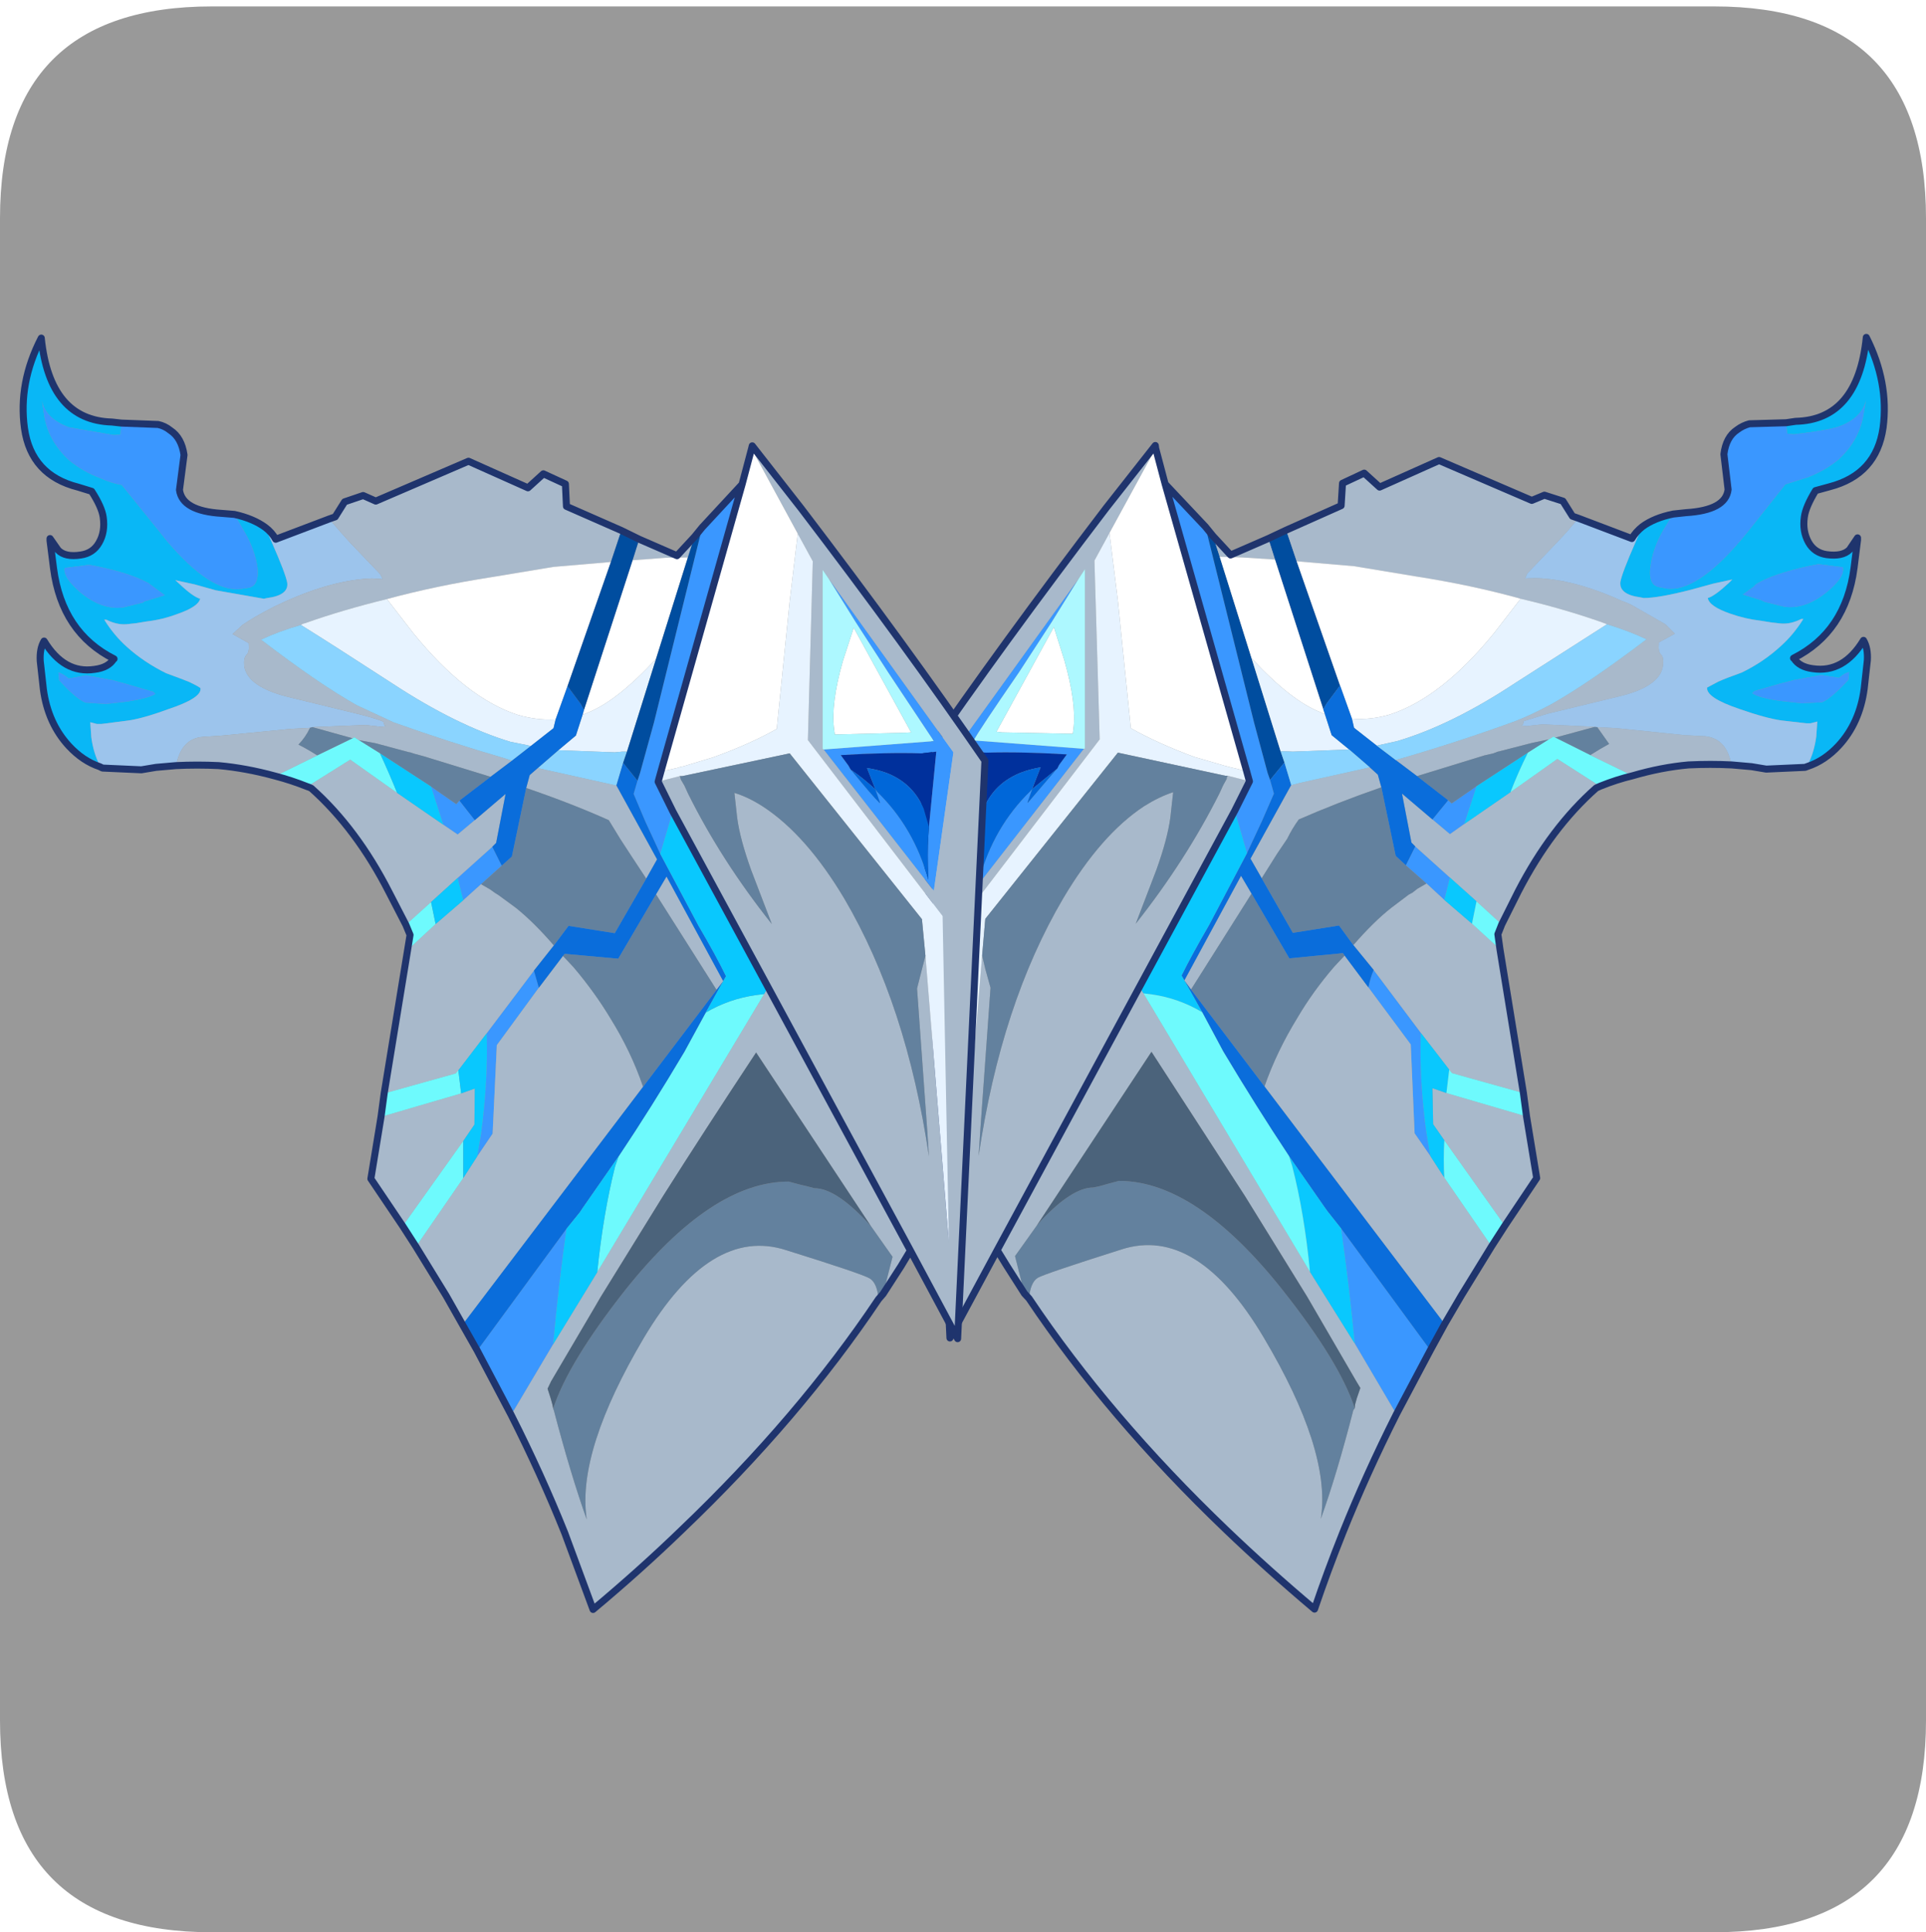 <?xml version="1.0" encoding="UTF-8" standalone="no"?>
<svg xmlns:ffdec="https://www.free-decompiler.com/flash" xmlns:xlink="http://www.w3.org/1999/xlink" ffdec:objectType="frame" height="30.1px" width="30.0px" xmlns="http://www.w3.org/2000/svg">
  <g transform="matrix(1.0, 0.0, 0.0, 1.0, 0.0, 0.0)">
    <use ffdec:characterId="1" height="30.0" transform="matrix(1.0, 0.0, 0.0, 1.0, 0.0, 0.0)" width="30.0" xlink:href="#shape0"/>
    <use ffdec:characterId="5" height="30.0" transform="matrix(1.0, 0.0, 0.0, 1.0, 0.0, 0.1)" width="30.0" xlink:href="#sprite0"/>
  </g>
  <defs>
    <g id="shape0" transform="matrix(1.0, 0.0, 0.0, 1.0, 0.0, 0.0)">
      <path d="M0.0 0.0 L30.0 0.0 30.0 30.0 0.0 30.0 0.0 0.0" fill="#33cc66" fill-opacity="0.0" fill-rule="evenodd" stroke="none"/>
    </g>
    <g id="sprite0" transform="matrix(1.0, 0.0, 0.0, 1.0, 0.0, 0.0)">
      <use ffdec:characterId="2" height="30.0" transform="matrix(1.0, 0.0, 0.0, 1.0, 0.0, 0.0)" width="30.0" xlink:href="#shape1"/>
      <filter id="filter0">
        <feColorMatrix in="SourceGraphic" result="filterResult0" type="matrix" values="0 0 0 0 1.0,0 0 0 0 0.0,0 0 0 0 0.0,0 0 0 1 0"/>
        <feConvolveMatrix divisor="25.0" in="filterResult0" kernelMatrix="1 1 1 1 1 1 1 1 1 1 1 1 1 1 1 1 1 1 1 1 1 1 1 1 1" order="5 5" result="filterResult1"/>
        <feComposite in="SourceGraphic" in2="filterResult1" operator="over" result="filterResult2"/>
      </filter>
      <use ffdec:characterId="4" filter="url(#filter0)" height="182.8" transform="matrix(0.109, 0.0, 0.0, 0.109, 0.305, 5.101)" width="267.0" xlink:href="#sprite1"/>
    </g>
    <g id="shape1" transform="matrix(1.0, 0.0, 0.0, 1.0, 0.0, 0.0)">
      <path d="M26.7 0.0 Q30.0 0.0 30.0 3.3 L30.0 26.7 Q30.0 30.0 26.7 30.0 L3.3 30.0 Q0.0 30.0 0.0 26.7 L0.0 3.3 Q0.0 0.0 3.3 0.0 L26.7 0.0" fill="#999999" fill-rule="evenodd" stroke="none"/>
    </g>
    <g id="sprite1" transform="matrix(1.0, 0.0, 0.0, 1.0, 58.8, -4.15)">
      <use ffdec:characterId="3" height="182.8" transform="matrix(1.0, 0.0, 0.0, 1.0, -58.8, 4.15)" width="267.0" xlink:href="#shape2"/>
    </g>
    <g id="shape2" transform="matrix(1.0, 0.0, 0.0, 1.0, 58.8, -4.15)">
      <path d="M193.65 16.85 L193.8 18.4 194.75 18.5 Q199.45 17.95 201.15 17.4 204.45 16.2 205.05 13.65 L204.7 15.65 Q204.15 19.3 201.15 22.1 199.15 23.75 196.6 24.7 L193.55 25.65 188.15 32.45 187.2 33.6 Q180.85 41.1 176.55 40.55 L175.25 40.3 174.8 40.05 Q174.0 39.35 174.25 37.45 174.55 34.9 176.05 32.25 L177.5 29.9 179.35 29.7 Q185.0 29.35 185.35 26.4 L184.75 21.35 Q185.05 18.9 186.65 17.85 187.45 17.25 188.4 17.0 L193.65 16.85 M201.75 37.5 Q202.1 38.9 199.4 41.1 196.35 43.55 193.4 43.15 L190.55 42.45 190.05 42.2 187.45 41.4 189.05 40.25 Q189.25 39.9 189.85 39.65 L189.9 39.6 Q192.75 38.1 198.25 37.05 L201.75 37.5 M201.2 53.3 Q202.1 52.55 202.65 52.5 L202.55 53.6 Q200.15 56.2 198.8 56.8 L195.9 56.95 192.75 56.6 Q189.65 56.15 188.8 55.5 L189.1 55.2 192.7 54.15 194.85 53.6 198.65 52.9 201.2 53.3 M110.65 31.7 L117.6 59.65 119.55 66.9 119.9 67.9 120.45 69.85 118.75 73.75 116.6 78.35 114.85 72.3 116.95 68.1 116.55 66.65 104.9 25.6 110.65 31.7 M92.6 39.05 L88.75 45.25 84.0 52.55 Q78.25 60.9 77.55 62.25 L93.3 63.45 77.55 83.7 74.75 63.85 92.6 39.05 M89.4 66.35 L89.5 66.25 89.75 65.75 90.85 64.25 Q84.4 63.85 79.3 64.0 L77.25 63.8 78.25 74.55 78.35 76.05 78.35 81.95 78.35 82.1 Q80.4 74.6 85.65 69.5 L85.9 69.2 85.25 71.05 85.25 71.2 89.4 66.35 M139.3 80.1 L140.65 77.4 145.6 81.85 144.8 85.05 142.25 82.7 139.3 80.1 M143.1 73.55 L145.35 70.8 145.85 71.25 149.4 68.8 147.65 74.2 145.6 75.65 143.1 73.55 M133.95 97.55 Q134.2 96.25 134.7 95.05 L141.45 104.05 Q141.2 110.8 142.25 118.4 L142.8 121.65 140.55 118.4 140.0 105.7 133.95 97.55 M142.8 149.4 L137.95 158.55 132.0 148.45 Q131.2 140.1 130.05 132.0 L142.8 149.4" fill="#3a97ff" fill-rule="evenodd" stroke="none"/>
      <path d="M177.5 29.9 L176.05 32.25 Q174.55 34.9 174.25 37.45 174.0 39.35 174.8 40.05 L175.25 40.3 176.55 40.55 Q180.85 41.1 187.2 33.6 L188.15 32.45 193.55 25.65 196.6 24.7 Q199.15 23.75 201.15 22.1 204.15 19.3 204.7 15.65 L205.05 13.65 Q204.45 16.2 201.15 17.4 199.45 17.95 194.75 18.5 L193.8 18.4 193.65 16.85 195.0 16.65 Q203.9 16.45 205.1 4.65 208.35 11.1 207.5 17.55 206.55 24.25 199.85 26.0 L197.85 26.55 Q196.45 28.85 196.25 30.3 195.95 32.35 196.85 33.95 197.7 35.45 199.45 35.7 201.7 36.0 202.7 35.0 L203.85 33.3 203.85 33.6 203.35 37.6 Q202.15 46.75 194.7 50.5 L194.75 50.5 Q195.5 51.75 197.45 52.0 201.85 52.65 204.7 47.95 205.35 49.05 205.25 50.8 L204.8 54.85 Q204.15 59.75 201.15 63.0 199.15 65.15 196.75 65.95 L196.35 66.1 196.75 65.7 Q197.65 63.95 197.95 61.7 L198.1 59.55 197.15 59.8 196.5 59.8 193.0 59.4 Q190.8 59.1 186.95 57.75 182.2 56.15 182.35 54.7 L183.95 53.85 Q185.05 53.35 187.3 52.55 190.4 51.05 192.85 48.8 194.7 47.15 196.1 44.9 L195.8 44.9 Q194.3 45.65 192.95 45.55 L191.6 45.4 190.05 45.15 Q187.85 44.9 185.7 44.15 182.65 43.1 182.45 41.9 183.4 41.65 185.45 39.75 L185.95 39.25 183.2 39.85 180.1 40.7 Q175.45 41.9 173.3 41.9 L172.8 41.8 Q169.8 41.4 169.95 39.65 170.15 38.4 172.15 33.85 L173.1 31.7 Q174.8 30.45 177.5 29.9 M201.2 53.3 L198.65 52.9 194.85 53.6 192.7 54.15 189.1 55.2 188.8 55.5 Q189.65 56.15 192.75 56.6 L195.9 56.95 198.8 56.8 Q200.15 56.2 202.55 53.6 L202.65 52.5 Q202.1 52.55 201.2 53.3 M201.75 37.5 L198.25 37.05 Q192.75 38.1 189.9 39.6 L189.85 39.65 Q189.25 39.9 189.05 40.25 L187.45 41.4 190.05 42.2 190.55 42.45 193.4 43.15 Q196.35 43.55 199.4 41.1 202.1 38.9 201.75 37.5" fill="#09b7f6" fill-rule="evenodd" stroke="none"/>
      <path d="M119.65 33.4 L122.2 32.2 123.7 36.65 129.9 54.4 128.0 56.95 127.5 57.8 120.6 36.4 119.65 33.4 M111.75 33.05 L112.7 36.0 117.25 50.5 121.4 63.8 121.95 65.4 119.9 67.9 119.55 66.9 117.6 59.65 110.65 31.7 111.75 33.05" fill="#004d9f" fill-rule="evenodd" stroke="none"/>
      <path d="M122.2 32.2 L130.05 28.7 130.25 25.5 133.35 24.05 135.55 26.05 144.05 22.25 157.3 27.95 159.1 27.2 161.75 28.05 163.1 30.2 163.95 30.5 162.3 32.45 161.0 33.85 156.65 38.4 156.35 39.1 157.85 39.05 Q163.35 39.2 170.15 42.3 171.05 42.6 171.75 43.0 L176.4 45.65 177.75 47.0 175.45 48.25 175.45 48.5 Q175.35 49.55 175.75 49.95 176.2 50.35 176.05 51.55 175.65 54.65 169.4 56.05 L159.5 58.45 156.15 59.5 Q156.1 60.1 155.75 60.1 L156.55 60.2 158.8 59.95 166.35 60.3 160.65 61.85 160.4 61.7 159.75 62.1 157.35 62.6 152.5 63.85 152.45 63.85 151.8 64.1 150.5 64.4 140.9 67.35 137.85 65.05 138.9 64.75 Q146.8 62.45 154.8 59.55 157.05 58.7 160.05 57.1 165.55 54.0 173.7 47.8 171.15 46.6 168.05 45.65 L167.4 45.4 Q162.05 43.5 155.7 42.0 148.7 40.05 140.65 38.8 L131.9 37.35 123.7 36.65 122.2 32.2 M112.7 36.0 L111.75 33.05 114.25 35.75 119.65 33.4 120.6 36.4 115.9 36.1 112.7 36.0 M84.8 141.3 L82.25 137.3 80.9 135.1 74.15 147.65 70.25 65.05 Q81.55 48.6 96.5 29.0 L103.5 20.1 103.55 20.5 96.95 32.6 94.8 36.55 95.55 62.1 76.3 87.25 75.4 133.9 78.75 93.0 79.2 94.9 79.95 97.6 78.5 117.8 78.25 121.65 Q81.45 99.9 90.35 84.8 95.75 75.7 101.9 71.65 104.05 70.3 106.05 69.65 L105.65 73.25 Q105.25 76.3 103.65 80.75 L100.7 88.45 Q107.85 79.4 112.65 69.85 L113.2 68.65 113.7 67.75 Q113.7 67.45 113.85 67.3 L116.95 68.1 114.85 72.3 101.25 97.45 101.8 98.4 125.6 138.2 132.0 148.45 137.95 158.55 Q133.65 167.1 130.3 175.45 128.1 180.95 126.25 186.4 119.55 180.75 113.6 175.05 96.8 158.95 85.45 142.0 85.65 139.7 86.7 139.05 87.75 138.45 98.65 135.0 109.45 131.5 119.0 147.6 128.5 163.6 127.2 173.15 L127.15 173.5 Q129.45 167.1 131.8 157.95 L132.0 157.7 132.05 157.15 132.3 156.25 132.8 154.8 132.2 153.8 126.1 143.3 125.2 141.75 116.3 127.35 102.95 106.75 86.55 131.6 83.45 135.95 84.8 141.3 M93.3 63.45 L93.45 63.4 93.45 37.75 92.6 39.05 74.75 63.85 77.55 83.7 93.3 63.45 M134.15 66.1 L135.3 67.15 135.8 68.95 Q129.35 71.2 124.0 73.55 123.05 74.85 122.35 76.3 L120.9 78.45 118.7 81.95 117.1 79.15 122.9 68.65 124.25 68.3 134.15 66.1 M140.65 77.4 L140.1 76.85 138.75 69.85 143.1 73.55 145.6 75.65 147.65 74.2 154.25 69.65 160.95 64.9 167.05 68.8 166.5 69.05 Q160.05 74.75 155.35 83.85 L153.0 88.55 149.4 85.25 145.6 81.85 140.65 77.4 M107.65 96.55 L115.75 81.6 117.25 84.15 108.6 97.85 107.65 96.55 M130.55 93.0 L133.95 97.55 140.0 105.7 140.55 118.4 142.8 121.65 144.8 124.75 151.55 134.55 147.25 141.55 144.85 145.65 119.1 111.7 Q120.85 106.7 123.8 101.9 126.0 98.15 129.05 94.6 L130.55 93.0 M134.7 95.05 L131.8 91.5 Q134.7 88.15 137.25 86.15 L139.7 84.3 140.25 84.0 140.95 83.45 142.25 82.7 144.8 85.05 148.75 88.45 152.75 92.1 156.1 112.65 145.9 109.8 145.5 109.3 141.45 104.05 134.7 95.05 M171.7 67.3 L165.65 64.35 Q167.15 63.4 168.35 62.75 L166.65 60.35 169.45 60.5 179.15 61.5 182.1 61.65 Q184.75 61.95 185.6 64.8 L185.85 65.75 Q182.85 65.6 179.7 65.75 175.8 66.1 171.7 67.3 M156.55 116.0 L158.0 124.8 153.45 131.6 144.8 119.4 143.2 117.1 143.1 111.95 145.1 112.65 156.55 116.0 M80.9 135.1 L101.25 97.45 80.9 135.1" fill="#a8b9cb" fill-rule="evenodd" stroke="none"/>
      <path d="M123.7 36.65 L131.9 37.35 140.65 38.8 Q148.7 40.05 155.7 42.0 L151.95 46.85 Q144.4 56.15 137.0 58.55 134.3 59.35 131.6 59.15 L129.9 54.4 123.7 36.65 M112.7 36.0 L115.9 36.1 120.6 36.4 127.5 57.8 127.75 58.55 127.05 58.2 Q122.85 56.55 117.25 50.5 L112.7 36.0 M103.55 20.5 L104.9 25.6 116.55 66.65 114.3 66.1 113.35 65.85 109.05 64.6 Q103.8 62.65 100.0 60.5 L98.15 42.3 96.95 32.6 103.55 20.5 M90.5 50.8 Q92.25 56.95 91.8 60.6 L91.7 61.3 81.6 61.1 80.8 61.0 89.0 46.05 90.5 50.8" fill="#ffffff" fill-rule="evenodd" stroke="none"/>
      <path d="M93.3 63.45 L77.55 62.25 Q78.25 60.9 84.0 52.55 L88.75 45.25 92.6 39.05 93.45 37.75 93.45 63.4 93.3 63.45 M90.5 50.8 L89.0 46.05 80.8 61.0 81.6 61.1 91.7 61.3 91.8 60.6 Q92.25 56.95 90.5 50.8" fill="#adf8ff" fill-rule="evenodd" stroke="none"/>
      <path d="M155.7 42.0 Q162.05 43.5 167.4 45.4 L168.05 45.65 155.0 54.0 Q145.85 60.05 138.05 62.35 L135.8 62.85 135.15 63.0 131.9 60.45 131.6 59.15 Q134.3 59.35 137.0 58.55 144.4 56.15 151.95 46.85 L155.7 42.0 M121.4 63.8 L117.25 50.5 Q122.85 56.55 127.05 58.2 L127.75 58.55 128.7 61.5 131.2 63.55 123.15 63.85 122.1 63.8 121.4 63.8 M96.95 32.6 L98.15 42.3 100.0 60.5 Q103.8 62.65 109.05 64.6 L113.35 65.85 114.3 66.1 116.55 66.65 116.95 68.1 113.85 67.3 113.5 67.3 98.15 64.0 79.2 87.75 78.75 93.0 75.4 133.9 76.3 87.25 95.55 62.1 94.8 36.55 96.95 32.6" fill="#e7f3ff" fill-rule="evenodd" stroke="none"/>
      <path d="M78.25 74.55 L77.25 63.8 79.3 64.0 Q84.4 63.85 90.85 64.25 L89.75 65.75 89.5 66.25 89.4 66.35 85.9 69.2 87.1 66.1 Q84.8 66.5 83.3 67.3 80.35 68.8 79.0 71.9 78.5 72.95 78.25 74.55" fill="#00309c" fill-rule="evenodd" stroke="none"/>
      <path d="M78.25 74.55 Q78.5 72.95 79.0 71.9 80.35 68.8 83.3 67.3 84.8 66.5 87.1 66.1 L85.9 69.2 89.4 66.35 85.25 71.2 85.25 71.05 85.9 69.2 85.65 69.5 Q80.4 74.6 78.35 82.1 L78.35 81.95 78.35 76.05 78.25 74.55" fill="#0067d9" fill-rule="evenodd" stroke="none"/>
      <path d="M140.9 67.35 L150.5 64.4 151.8 64.1 152.45 63.85 152.5 63.85 157.35 62.6 159.75 62.1 156.75 64.0 149.4 68.8 145.85 71.25 145.35 70.8 140.9 67.35 M160.65 61.85 L166.35 60.3 166.65 60.35 168.35 62.75 Q167.15 63.4 165.65 64.35 L160.65 61.85 M78.75 93.0 L79.2 87.75 98.15 64.0 113.5 67.3 113.85 67.3 Q113.7 67.45 113.7 67.75 L113.2 68.65 112.65 69.85 Q107.85 79.4 100.7 88.45 L103.65 80.75 Q105.25 76.3 105.65 73.25 L106.05 69.65 Q104.05 70.3 101.9 71.65 95.75 75.7 90.35 84.8 81.45 99.9 78.25 121.65 L78.5 117.8 79.95 97.6 79.2 94.9 78.75 93.0 M135.8 68.95 L137.85 78.75 139.3 80.1 142.25 82.7 140.95 83.45 140.25 84.0 139.7 84.3 137.25 86.15 Q134.7 88.15 131.8 91.5 L129.75 88.7 123.15 89.75 118.7 81.95 120.9 78.45 122.35 76.3 Q123.05 74.85 124.0 73.55 129.35 71.2 135.8 68.95 M117.25 84.15 L122.65 93.4 130.3 92.65 130.55 93.0 129.05 94.6 Q126.0 98.15 123.8 101.9 120.85 106.7 119.1 111.7 L108.6 97.85 117.25 84.15 M85.45 142.0 L84.8 141.3 83.45 135.95 86.55 131.6 87.2 130.85 Q91.65 126.15 94.6 126.15 L95.55 125.95 96.8 125.6 98.3 125.2 Q109.3 125.2 121.65 140.75 129.85 151.1 132.0 157.7 L131.8 157.95 Q129.45 167.1 127.15 173.5 L127.2 173.15 Q128.5 163.6 119.0 147.6 109.45 131.5 98.65 135.0 87.75 138.45 86.7 139.05 85.65 139.7 85.45 142.0" fill="#63819e" fill-rule="evenodd" stroke="none"/>
      <path d="M137.85 65.05 L140.9 67.35 145.35 70.8 143.1 73.55 138.75 69.85 140.1 76.85 140.65 77.4 139.3 80.1 137.85 78.75 135.8 68.95 135.3 67.15 134.15 66.1 131.2 63.55 128.7 61.5 127.75 58.55 127.5 57.8 128.0 56.95 129.9 54.4 131.6 59.15 131.9 60.45 135.15 63.0 137.85 65.05 M119.9 67.9 L121.95 65.4 122.9 68.55 122.9 68.65 117.1 79.15 118.7 81.95 123.15 89.75 129.75 88.7 131.8 91.5 134.7 95.05 Q134.2 96.25 133.95 97.55 L130.55 93.0 130.3 92.65 122.65 93.4 117.25 84.15 115.75 81.6 107.65 96.55 107.25 95.85 Q108.65 93.0 111.2 88.6 L116.6 78.35 118.75 73.75 120.45 69.85 119.9 67.9 M144.85 145.65 L142.8 149.4 130.05 132.0 128.15 129.6 127.75 129.05 122.6 121.65 Q117.95 114.65 113.2 106.7 L110.2 101.1 107.65 96.55 108.6 97.85 119.1 111.7 144.85 145.65" fill="#0a6ddb" fill-rule="evenodd" stroke="none"/>
      <path d="M168.05 45.65 Q171.15 46.6 173.7 47.8 165.55 54.0 160.05 57.1 157.05 58.7 154.8 59.55 146.8 62.45 138.9 64.75 L137.85 65.05 135.15 63.0 135.8 62.85 138.05 62.35 Q145.85 60.05 155.0 54.0 L168.05 45.65 M121.95 65.4 L121.4 63.8 122.1 63.8 123.15 63.85 131.2 63.55 134.15 66.1 124.25 68.3 122.9 68.65 122.9 68.55 121.95 65.4" fill="#8ad4ff" fill-rule="evenodd" stroke="none"/>
      <path d="M116.6 78.35 L111.2 88.6 Q108.65 93.0 107.25 95.85 L107.65 96.55 110.2 101.1 Q106.85 99.1 103.0 98.55 L101.8 98.4 101.25 97.45 114.85 72.3 116.6 78.35 M156.75 64.0 Q155.35 66.8 154.25 69.65 L147.65 74.2 149.4 68.8 156.75 64.0 M144.8 85.05 L145.6 81.85 149.4 85.25 148.75 88.45 144.8 85.05 M145.1 112.65 L143.1 111.95 143.2 117.1 144.8 119.4 Q144.65 122.2 144.8 124.75 L142.8 121.65 142.25 118.4 Q141.2 110.8 141.45 104.05 L145.5 109.3 145.1 112.65 M122.6 121.65 L127.75 129.05 128.15 129.6 130.05 132.0 Q131.2 140.1 132.0 148.45 L125.6 138.2 Q124.8 129.85 123.05 123.05 L122.6 121.65" fill="#09c8fe" fill-rule="evenodd" stroke="none"/>
      <path d="M173.1 31.7 L172.15 33.85 Q170.15 38.4 169.95 39.65 169.8 41.4 172.8 41.8 L173.3 41.9 Q175.45 41.9 180.1 40.7 L183.2 39.85 185.95 39.25 185.45 39.75 Q183.4 41.65 182.45 41.9 182.65 43.1 185.7 44.15 187.85 44.9 190.05 45.15 L191.6 45.4 192.95 45.55 Q194.3 45.65 195.8 44.9 L196.1 44.9 Q194.7 47.15 192.85 48.8 190.4 51.05 187.3 52.55 185.05 53.35 183.95 53.85 L182.35 54.7 Q182.2 56.15 186.95 57.75 190.8 59.1 193.0 59.4 L196.5 59.8 197.15 59.8 198.1 59.55 197.95 61.7 Q197.65 63.95 196.75 65.7 L196.35 66.1 190.8 66.35 188.7 66.0 185.85 65.75 185.6 64.8 Q184.75 61.95 182.1 61.65 L179.15 61.5 169.45 60.5 166.65 60.35 166.35 60.3 158.8 59.95 156.55 60.2 155.75 60.1 Q156.1 60.1 156.15 59.5 L159.5 58.45 169.4 56.05 Q175.65 54.65 176.05 51.55 176.2 50.35 175.75 49.95 175.35 49.55 175.45 48.5 L175.45 48.25 177.75 47.0 176.4 45.65 171.75 43.0 Q171.05 42.6 170.15 42.3 163.35 39.2 157.85 39.05 L156.35 39.1 156.65 38.4 161.0 33.85 162.3 32.45 163.95 30.5 171.6 33.4 Q172.15 32.45 173.1 31.7" fill="#9cc4ec" fill-rule="evenodd" stroke="none"/>
      <path d="M159.75 62.1 L160.4 61.7 160.65 61.85 165.65 64.35 171.7 67.3 Q169.4 67.85 167.05 68.8 L160.95 64.9 154.25 69.65 Q155.35 66.8 156.75 64.0 L159.75 62.1 M149.4 85.25 L153.0 88.55 152.45 89.95 152.75 92.1 148.75 88.45 149.4 85.25 M156.1 112.65 L156.55 116.0 145.1 112.65 145.5 109.3 145.9 109.8 156.1 112.65 M153.45 131.6 L151.55 134.55 144.8 124.75 Q144.65 122.2 144.8 119.4 L153.45 131.6 M110.2 101.1 L113.2 106.7 Q117.95 114.65 122.6 121.65 L123.05 123.05 Q124.8 129.85 125.6 138.2 L101.8 98.4 103.0 98.55 Q106.85 99.1 110.2 101.1" fill="#6efafd" fill-rule="evenodd" stroke="none"/>
      <path d="M86.55 131.6 L102.95 106.75 116.3 127.35 125.2 141.75 126.1 143.3 132.2 153.8 132.8 154.8 132.3 156.25 132.05 157.15 132.0 157.7 Q129.85 151.1 121.65 140.75 109.3 125.2 98.3 125.2 L96.8 125.6 95.55 125.95 94.6 126.15 Q91.65 126.15 87.2 130.85 L86.55 131.6" fill="#4b637b" fill-rule="evenodd" stroke="none"/>
      <path d="M193.65 16.85 L188.4 17.0 Q187.45 17.25 186.65 17.85 185.05 18.9 184.75 21.35 L185.35 26.4 Q185.0 29.35 179.35 29.7 L177.5 29.9 Q174.8 30.45 173.1 31.7 172.15 32.45 171.6 33.4 L163.95 30.5 163.1 30.2 161.75 28.05 159.1 27.2 157.3 27.95 144.05 22.25 135.55 26.05 133.35 24.05 130.25 25.5 130.05 28.7 122.2 32.2 119.65 33.4 114.25 35.75 111.75 33.05 110.65 31.7 104.9 25.6 103.55 20.5 103.5 20.1 96.5 29.0 Q81.55 48.6 70.25 65.05 L74.15 147.65 80.9 135.1 82.25 137.3 84.8 141.3 85.45 142.0 Q96.8 158.95 113.6 175.05 119.55 180.75 126.25 186.4 128.1 180.95 130.3 175.45 133.65 167.1 137.95 158.55 L142.8 149.4 144.85 145.65 147.25 141.55 151.55 134.55 153.45 131.6 158.0 124.8 156.55 116.0 156.1 112.65 152.75 92.1 152.45 89.95 153.0 88.55 155.35 83.85 Q160.05 74.75 166.5 69.05 L167.05 68.8 Q169.4 67.85 171.7 67.3 175.8 66.1 179.7 65.75 182.85 65.6 185.85 65.75 L188.7 66.0 190.8 66.35 196.35 66.1 196.75 65.95 Q199.15 65.15 201.15 63.0 204.15 59.75 204.8 54.85 L205.25 50.8 Q205.35 49.05 204.7 47.95 201.85 52.65 197.45 52.0 195.5 51.75 194.75 50.5 L194.7 50.5 Q202.15 46.75 203.35 37.6 L203.85 33.6 203.85 33.3 202.7 35.0 Q201.7 36.0 199.45 35.7 197.7 35.45 196.85 33.95 195.95 32.35 196.25 30.3 196.45 28.85 197.85 26.55 L199.85 26.0 Q206.55 24.25 207.5 17.55 208.35 11.1 205.1 4.65 203.9 16.45 195.0 16.65 L193.65 16.85 M116.55 66.65 L104.9 25.6 M116.95 68.1 L116.55 66.65 M116.95 68.1 L114.85 72.3 101.25 97.45 80.9 135.1" fill="none" stroke="#1f346d" stroke-linecap="round" stroke-linejoin="round" stroke-width="1.0"/>
      <path d="M-44.25 16.9 L-44.4 18.55 -45.35 18.6 -51.75 17.5 Q-55.1 16.25 -55.6 13.7 L-55.3 15.75 Q-54.75 19.4 -51.75 22.2 -49.75 23.85 -47.2 24.8 -45.8 25.45 -44.2 25.75 L-38.75 32.5 -37.8 33.7 Q-31.45 41.2 -27.15 40.6 L-25.85 40.4 -25.4 40.15 Q-24.6 39.45 -24.8 37.55 -25.15 35.0 -26.7 32.35 L-28.1 29.95 -29.95 29.8 Q-35.55 29.45 -35.95 26.45 L-35.3 21.45 Q-35.65 19.0 -37.25 17.95 -38.05 17.3 -39.0 17.1 L-44.25 16.9 M-39.6 40.35 L-40.4 39.75 -40.5 39.7 Q-43.4 38.15 -48.85 37.15 L-52.35 37.6 Q-52.65 38.95 -50.0 41.2 -46.95 43.65 -44.0 43.25 L-41.15 42.55 Q-41.0 42.35 -40.65 42.3 L-38.05 41.5 -39.6 40.35 M6.6 149.45 L11.45 158.65 17.45 148.55 Q18.2 140.2 19.35 132.05 L6.6 149.45 M44.45 25.65 L38.75 31.8 31.85 59.7 29.85 66.95 29.5 68.0 28.95 69.9 30.6 73.8 32.75 78.45 34.55 72.4 32.45 68.15 32.85 66.7 44.45 25.65 M10.1 80.15 L8.75 77.45 3.8 81.9 4.6 85.1 7.15 82.8 10.1 80.15 M6.25 73.65 L4.05 70.85 3.6 71.35 0.0 68.85 1.75 74.3 3.8 75.7 6.25 73.65 M14.7 95.15 L7.95 104.1 Q8.15 110.9 7.15 118.45 L6.6 121.7 8.8 118.45 9.4 105.8 15.4 97.6 14.7 95.15 M-53.25 52.55 L-53.15 53.65 Q-50.75 56.3 -49.4 56.85 L-46.45 57.05 -43.4 56.7 Q-40.25 56.2 -39.4 55.6 L-39.7 55.3 -43.3 54.25 -45.45 53.65 -49.25 52.95 -51.8 53.4 Q-52.65 52.65 -53.25 52.55 M56.8 39.1 L60.65 45.3 65.4 52.65 71.85 62.35 56.1 63.55 71.85 83.75 74.65 63.95 56.8 39.1 M71.15 74.6 L71.05 76.1 Q70.9 78.35 71.05 82.0 L71.05 82.15 Q69.0 74.7 63.75 69.6 L63.5 69.25 64.15 71.1 64.15 71.25 Q63.1 70.25 60.0 66.45 L59.9 66.3 59.65 65.85 58.55 64.35 Q65.0 63.95 70.1 64.1 L72.2 63.85 71.15 74.6" fill="#3a97ff" fill-rule="evenodd" stroke="none"/>
      <path d="M-28.1 29.95 L-26.7 32.35 Q-25.15 35.0 -24.8 37.55 -24.6 39.45 -25.4 40.15 L-25.85 40.4 -27.15 40.6 Q-31.45 41.2 -37.8 33.7 L-38.75 32.5 -44.2 25.75 Q-45.8 25.45 -47.2 24.8 -49.75 23.85 -51.75 22.2 -54.75 19.4 -55.3 15.75 L-55.6 13.7 Q-55.1 16.25 -51.75 17.5 L-45.35 18.6 -44.4 18.55 -44.25 16.9 -45.6 16.75 Q-54.5 16.5 -55.7 4.75 -59.0 11.15 -58.1 17.65 -57.15 24.35 -50.45 26.05 L-48.5 26.65 Q-47.05 28.9 -46.85 30.35 -46.55 32.45 -47.45 34.0 -48.3 35.5 -50.05 35.75 -52.3 36.1 -53.3 35.05 L-54.45 33.4 -54.45 33.7 -53.95 37.65 Q-52.75 46.85 -45.3 50.6 L-45.35 50.6 Q-46.1 51.85 -48.1 52.1 -52.45 52.75 -55.3 48.05 -55.95 49.15 -55.85 50.9 L-55.4 54.95 Q-54.75 59.8 -51.75 63.05 -49.75 65.2 -47.35 66.0 L-46.95 66.2 -47.35 65.8 Q-48.25 64.05 -48.55 61.8 L-48.7 59.65 -47.75 59.9 -47.1 59.9 -43.6 59.45 Q-41.4 59.2 -37.6 57.8 -32.75 56.2 -32.95 54.8 -33.0 54.65 -34.55 53.9 -35.65 53.45 -37.85 52.65 -41.0 51.1 -43.45 48.9 -45.3 47.25 -46.7 45.0 L-46.4 45.0 Q-44.9 45.75 -43.55 45.65 L-42.15 45.5 -40.65 45.25 Q-38.45 45.0 -36.3 44.2 -33.25 43.15 -33.0 42.0 -34.0 41.75 -36.05 39.8 L-36.55 39.35 -33.8 39.95 -30.75 40.8 -23.9 42.0 -23.4 41.9 Q-20.35 41.5 -20.55 39.75 -20.75 38.5 -22.75 33.95 L-23.7 31.8 Q-25.4 30.55 -28.1 29.95 M-39.6 40.35 L-38.05 41.5 -40.65 42.3 Q-41.0 42.35 -41.15 42.55 L-44.0 43.25 Q-46.95 43.65 -50.0 41.2 -52.65 38.95 -52.35 37.6 L-48.85 37.15 Q-43.4 38.15 -40.5 39.7 L-40.4 39.75 -39.6 40.35 M-53.25 52.55 Q-52.65 52.65 -51.8 53.4 L-49.25 52.95 -45.45 53.65 -43.3 54.25 -39.7 55.3 -39.4 55.6 Q-40.25 56.2 -43.4 56.7 L-46.45 57.05 -49.4 56.85 Q-50.75 56.3 -53.15 53.65 L-53.25 52.55" fill="#09b7f6" fill-rule="evenodd" stroke="none"/>
      <path d="M-23.7 31.8 L-22.75 33.95 Q-20.75 38.5 -20.55 39.75 -20.35 41.5 -23.4 41.9 L-23.9 42.0 -30.75 40.8 -33.8 39.95 -36.55 39.35 -36.05 39.8 Q-34.0 41.75 -33.0 42.0 -33.25 43.15 -36.3 44.2 -38.45 45.0 -40.65 45.25 L-42.15 45.5 -43.55 45.65 Q-44.9 45.75 -46.4 45.0 L-46.7 45.0 Q-45.3 47.25 -43.45 48.9 -41.0 51.1 -37.85 52.65 -35.65 53.45 -34.55 53.9 -33.0 54.65 -32.95 54.8 -32.75 56.2 -37.6 57.8 -41.4 59.2 -43.6 59.45 L-47.1 59.9 -47.75 59.9 -48.7 59.65 -48.55 61.8 Q-48.25 64.05 -47.35 65.8 L-46.95 66.2 -41.4 66.45 -39.3 66.1 -36.45 65.85 -36.2 64.9 Q-35.3 62.0 -32.7 61.75 L-29.75 61.55 -20.05 60.6 -17.3 60.45 -16.95 60.35 -9.4 60.05 -7.15 60.3 -6.4 60.2 Q-6.7 60.2 -6.8 59.6 -7.4 59.25 -10.1 58.55 L-19.95 56.15 Q-26.25 54.7 -26.7 51.6 -26.8 50.4 -26.35 50.0 -25.95 49.6 -26.05 48.55 L-26.05 48.35 -28.35 47.05 -26.95 45.75 Q-25.3 44.6 -22.35 43.1 L-20.75 42.35 Q-13.9 39.3 -8.45 39.1 L-6.9 39.2 -7.25 38.5 -11.6 33.95 -12.9 32.5 -14.55 30.6 -22.2 33.5 Q-22.75 32.5 -23.7 31.8" fill="#9cc4ec" fill-rule="evenodd" stroke="none"/>
      <path d="M-6.3 42.05 Q0.7 40.15 8.75 38.9 L17.5 37.45 25.7 36.75 27.2 32.25 19.35 28.8 19.2 25.6 16.05 24.15 13.85 26.15 5.35 22.35 -7.9 28.05 -9.7 27.25 -12.35 28.15 -13.7 30.3 -14.55 30.6 -12.9 32.5 -11.6 33.95 -7.25 38.5 -6.9 39.2 -8.45 39.1 Q-13.9 39.3 -20.75 42.35 L-22.35 43.1 Q-25.3 44.6 -26.95 45.75 L-28.35 47.05 -26.05 48.35 -26.05 48.55 Q-25.95 49.6 -26.35 50.0 -26.8 50.4 -26.7 51.6 -26.25 54.7 -19.95 56.15 L-10.1 58.55 Q-7.4 59.25 -6.8 59.6 -6.7 60.2 -6.4 60.2 L-7.15 60.3 -9.4 60.05 -16.95 60.35 -11.2 61.95 -10.95 61.8 -10.35 62.2 -7.95 62.65 -3.1 63.95 -3.0 63.95 -2.4 64.15 -1.1 64.5 8.5 67.45 11.55 65.15 10.5 64.8 Q2.6 62.5 -5.4 59.65 L-10.65 57.2 Q-16.15 54.1 -24.3 47.85 -21.75 46.65 -18.6 45.75 -18.3 45.55 -18.0 45.5 -12.65 43.6 -6.3 42.05 M-17.3 60.45 L-20.05 60.6 -29.75 61.55 -32.7 61.75 Q-35.3 62.0 -36.2 64.9 L-36.45 65.85 Q-33.4 65.7 -30.35 65.85 -26.45 66.2 -22.25 67.35 L-16.25 64.4 Q-17.75 63.45 -18.95 62.85 -17.9 61.75 -17.3 60.45 M-4.85 69.75 L-11.55 65.0 -17.7 68.85 Q-17.35 68.95 -17.1 69.1 -10.65 74.85 -6.0 83.95 L-3.6 88.6 0.0 85.35 3.8 81.9 8.75 77.45 9.3 76.9 10.65 69.9 6.25 73.65 3.8 75.7 1.75 74.3 -4.85 69.75 M-3.35 92.2 L-6.7 112.7 3.5 109.85 3.9 109.4 7.95 104.1 14.7 95.15 17.55 91.55 Q14.7 88.25 12.15 86.2 L9.7 84.4 9.15 84.05 8.45 83.55 7.15 82.8 4.6 85.1 0.65 88.5 -3.35 92.2 M-7.15 116.05 L-8.6 124.9 -4.05 131.65 4.6 119.5 6.2 117.15 6.25 112.0 4.3 112.7 -7.15 116.05 M-2.15 134.6 L2.15 141.6 4.5 145.75 30.3 111.75 Q28.6 106.75 25.65 102.0 23.4 98.25 20.35 94.65 L18.85 93.05 15.4 97.6 9.4 105.8 8.8 118.45 6.6 121.7 4.6 124.8 -2.15 134.6 M11.45 158.65 Q15.75 167.15 19.1 175.5 L23.15 186.45 Q29.85 180.85 35.8 175.1 52.6 159.05 63.95 142.1 63.75 139.8 62.7 139.15 61.65 138.5 50.75 135.1 39.95 131.6 30.4 147.65 20.95 163.65 22.2 173.2 L22.25 173.6 Q19.95 167.15 17.55 158.0 L17.45 157.75 17.35 157.2 17.1 156.3 16.65 154.9 17.15 153.85 23.3 143.4 24.2 141.85 33.1 127.45 Q38.95 118.2 46.45 106.85 L62.85 131.65 65.95 136.05 64.6 141.35 67.15 137.4 68.5 135.15 75.25 147.75 79.15 65.15 Q67.85 48.7 52.9 29.1 L45.9 20.15 45.8 20.55 52.4 32.7 54.55 36.65 53.85 62.2 73.1 87.35 74.0 134.0 70.65 93.05 70.15 94.95 69.45 97.7 70.9 117.9 71.15 121.7 Q67.95 100.0 59.05 84.85 53.65 75.8 47.5 71.75 45.35 70.35 43.35 69.75 L43.75 73.35 Q44.15 76.35 45.75 80.8 L48.7 88.5 Q41.5 79.45 36.75 69.9 L36.2 68.7 35.7 67.85 35.55 67.35 32.45 68.15 34.55 72.4 48.15 97.5 47.6 98.5 23.75 138.25 17.45 148.55 11.45 158.65 M37.65 33.15 L35.15 35.85 29.75 33.5 28.8 36.5 33.5 36.15 36.7 36.1 37.65 33.15 M15.25 66.2 L14.1 67.2 13.6 69.05 Q20.05 71.25 25.4 73.65 L27.05 76.35 28.45 78.5 30.75 82.0 32.3 79.25 26.5 68.7 25.15 68.4 15.25 66.2 M41.75 96.65 L33.65 81.7 32.15 84.25 40.8 97.9 41.75 96.65 M56.1 63.55 L55.95 63.45 55.95 37.85 56.8 39.1 74.65 63.95 71.85 83.75 56.1 63.55 M68.5 135.15 L48.15 97.5 68.5 135.15" fill="#a8b9cb" fill-rule="evenodd" stroke="none"/>
      <path d="M25.7 36.75 L17.5 37.45 8.75 38.9 Q0.7 40.15 -6.3 42.05 L-2.55 46.9 Q5.0 56.2 12.4 58.6 15.15 59.4 17.8 59.25 L19.5 54.5 25.7 36.75 M45.8 20.55 L44.45 25.65 32.85 66.7 35.1 66.2 Q35.65 66.0 36.05 65.95 L40.35 64.65 Q45.6 62.75 49.4 60.6 L51.25 42.35 52.4 32.7 45.8 20.55 M21.85 57.9 L21.65 58.6 22.35 58.3 Q26.55 56.65 32.15 50.6 L36.7 36.1 33.5 36.15 28.8 36.5 21.85 57.9 M58.85 50.9 Q57.1 57.05 57.6 60.7 L57.7 61.4 67.8 61.15 68.6 61.1 60.4 46.15 58.85 50.9" fill="#ffffff" fill-rule="evenodd" stroke="none"/>
      <path d="M-6.3 42.05 Q-12.65 43.6 -18.0 45.5 -18.3 45.55 -18.6 45.75 -14.25 48.45 -5.55 54.1 3.6 60.1 11.35 62.45 L13.6 62.9 14.25 63.05 17.5 60.5 17.8 59.25 Q15.15 59.4 12.4 58.6 5.0 56.2 -2.55 46.9 L-6.3 42.05 M21.65 58.6 L20.7 61.55 18.2 63.65 26.25 63.95 27.3 63.85 28.0 63.85 32.15 50.6 Q26.55 56.65 22.35 58.3 L21.65 58.6 M70.65 93.05 L74.0 134.0 73.1 87.35 53.85 62.2 54.55 36.65 52.4 32.7 51.25 42.35 49.4 60.6 Q45.6 62.75 40.35 64.65 L36.05 65.95 Q35.65 66.0 35.1 66.2 L32.85 66.7 32.45 68.15 35.55 67.35 35.9 67.35 51.25 64.1 70.15 87.8 70.65 93.05" fill="#e7f3ff" fill-rule="evenodd" stroke="none"/>
      <path d="M8.5 67.45 L-1.1 64.5 -2.4 64.15 -3.0 63.95 -3.1 63.95 -7.95 62.65 -10.35 62.2 -7.3 64.1 0.0 68.85 3.6 71.35 4.05 70.85 8.5 67.45 M-11.2 61.95 L-16.95 60.35 -17.3 60.45 Q-17.9 61.75 -18.95 62.85 -17.75 63.45 -16.25 64.4 L-11.2 61.95 M63.95 142.1 L64.6 141.35 65.95 136.05 62.85 131.65 62.2 130.95 Q57.75 126.25 54.8 126.25 L53.85 126.0 52.6 125.7 51.1 125.3 Q40.1 125.3 27.75 140.8 19.6 151.15 17.45 157.75 L17.55 158.0 Q19.95 167.15 22.25 173.6 L22.2 173.2 Q20.95 163.65 30.4 147.65 39.95 131.6 50.75 135.1 61.65 138.5 62.7 139.15 63.75 139.8 63.95 142.1 M13.6 69.05 L11.55 78.85 10.1 80.15 7.15 82.8 8.45 83.55 9.15 84.05 9.7 84.4 12.15 86.2 Q14.7 88.25 17.55 91.55 L19.65 88.75 26.25 89.8 30.75 82.0 28.45 78.5 27.05 76.35 25.4 73.65 Q20.05 71.25 13.6 69.05 M32.15 84.25 L26.75 93.45 19.1 92.75 18.85 93.05 20.35 94.65 Q23.4 98.25 25.65 102.0 28.6 106.75 30.3 111.75 L40.8 97.9 32.15 84.25 M70.65 93.05 L70.15 87.8 51.25 64.1 35.9 67.35 35.55 67.35 35.7 67.85 36.2 68.7 36.75 69.9 Q41.5 79.45 48.7 88.5 L45.75 80.8 Q44.15 76.35 43.75 73.35 L43.35 69.75 Q45.35 70.35 47.5 71.75 53.65 75.8 59.05 84.85 67.95 100.0 71.15 121.7 L70.9 117.9 69.45 97.7 70.15 94.95 70.65 93.05" fill="#63819e" fill-rule="evenodd" stroke="none"/>
      <path d="M-10.35 62.2 L-10.95 61.8 -11.2 61.95 -16.25 64.4 -22.25 67.35 Q-19.95 67.95 -17.7 68.85 L-11.55 65.0 -4.85 69.75 Q-6.0 66.9 -7.3 64.1 L-10.35 62.2 M-3.6 88.6 L-3.0 90.05 -3.35 92.2 0.65 88.5 0.0 85.35 -3.6 88.6 M-6.7 112.7 L-7.15 116.05 4.3 112.7 3.9 109.4 3.5 109.85 -6.7 112.7 M-4.05 131.65 L-2.15 134.6 4.6 124.8 4.6 119.5 -4.05 131.65 M47.6 98.5 L46.4 98.65 Q42.55 99.2 39.25 101.15 L36.2 106.75 Q31.45 114.75 26.8 121.7 L26.3 123.15 Q24.6 129.9 23.75 138.25 L47.6 98.5" fill="#6efafd" fill-rule="evenodd" stroke="none"/>
      <path d="M-18.6 45.75 Q-21.75 46.65 -24.3 47.85 -16.15 54.1 -10.65 57.2 L-5.4 59.65 Q2.6 62.5 10.5 64.8 L11.55 65.15 14.25 63.05 13.6 62.9 11.35 62.45 Q3.6 60.1 -5.55 54.1 -14.25 48.45 -18.6 45.75 M18.2 63.65 L15.25 66.2 25.15 68.4 26.5 68.7 26.5 68.65 27.45 65.45 28.0 63.85 27.3 63.85 26.25 63.95 18.2 63.65" fill="#8ad4ff" fill-rule="evenodd" stroke="none"/>
      <path d="M11.55 65.15 L8.5 67.45 4.05 70.85 6.25 73.65 10.65 69.9 9.3 76.9 8.75 77.45 10.1 80.15 11.55 78.85 13.6 69.05 14.1 67.2 15.25 66.2 18.2 63.65 20.7 61.55 21.65 58.6 21.85 57.9 21.4 57.05 19.5 54.5 17.8 59.25 17.5 60.5 14.25 63.05 11.55 65.15 M4.5 145.75 L6.6 149.45 19.35 132.05 21.25 129.7 21.65 129.1 26.8 121.7 Q31.45 114.75 36.2 106.75 L39.25 101.15 41.75 96.65 40.8 97.9 30.3 111.75 4.5 145.75 M17.55 91.55 L14.7 95.15 15.4 97.6 18.85 93.05 19.1 92.75 26.75 93.45 32.15 84.25 33.65 81.7 41.75 96.65 42.15 95.95 Q40.75 93.05 38.2 88.7 L32.75 78.45 30.6 73.8 28.95 69.9 29.5 68.0 27.45 65.45 26.5 68.65 26.5 68.7 32.3 79.25 30.75 82.0 26.25 89.8 19.65 88.75 17.55 91.55" fill="#0a6ddb" fill-rule="evenodd" stroke="none"/>
      <path d="M27.2 32.25 L25.7 36.75 19.5 54.5 21.4 57.05 21.85 57.9 28.8 36.5 29.75 33.5 27.2 32.25 M38.75 31.8 L37.65 33.15 36.7 36.1 32.15 50.6 28.0 63.85 27.45 65.45 29.5 68.0 29.85 66.95 31.85 59.7 38.75 31.8" fill="#004d9f" fill-rule="evenodd" stroke="none"/>
      <path d="M-7.3 64.1 Q-6.0 66.9 -4.85 69.75 L1.75 74.3 0.0 68.85 -7.3 64.1 M4.6 85.1 L3.8 81.9 0.0 85.35 0.65 88.5 4.6 85.1 M7.95 104.1 L3.9 109.4 4.3 112.7 6.25 112.0 6.2 117.15 4.6 119.5 4.6 124.8 6.6 121.7 7.15 118.45 Q8.15 110.9 7.95 104.1 M32.75 78.45 L38.2 88.7 Q40.75 93.05 42.15 95.95 L41.75 96.65 39.25 101.15 Q42.55 99.2 46.4 98.65 L47.6 98.5 48.15 97.5 34.55 72.4 32.75 78.45 M26.8 121.7 L21.65 129.1 21.25 129.7 19.35 132.05 Q18.2 140.2 17.45 148.55 L23.75 138.25 Q24.6 129.9 26.3 123.15 L26.8 121.7" fill="#09c8fe" fill-rule="evenodd" stroke="none"/>
      <path d="M56.8 39.1 L55.95 37.85 55.95 63.45 56.1 63.55 71.85 62.35 65.4 52.65 60.65 45.3 56.8 39.1 M58.85 50.9 L60.4 46.15 68.6 61.1 67.8 61.15 57.7 61.4 57.6 60.7 Q57.1 57.05 58.85 50.9" fill="#adf8ff" fill-rule="evenodd" stroke="none"/>
      <path d="M63.5 69.25 L62.3 66.2 Q64.6 66.55 66.1 67.35 69.05 68.85 70.4 72.0 L71.15 74.6 72.2 63.85 70.1 64.1 Q65.0 63.95 58.55 64.35 L59.65 65.85 59.9 66.3 60.0 66.45 Q61.65 67.55 63.5 69.25" fill="#00309c" fill-rule="evenodd" stroke="none"/>
      <path d="M63.5 69.25 L63.75 69.6 Q69.0 74.7 71.05 82.15 L71.05 82.0 Q70.9 78.35 71.05 76.1 L71.15 74.6 70.4 72.0 Q69.05 68.85 66.1 67.35 64.6 66.55 62.3 66.2 L63.5 69.25 Q61.65 67.55 60.0 66.45 63.1 70.25 64.15 71.25 L64.15 71.1 63.5 69.25" fill="#0067d9" fill-rule="evenodd" stroke="none"/>
      <path d="M62.85 131.65 L46.45 106.85 Q38.95 118.2 33.1 127.45 L24.2 141.85 23.3 143.4 17.15 153.85 16.65 154.9 17.1 156.3 17.35 157.2 17.45 157.75 Q19.6 151.15 27.75 140.8 40.1 125.3 51.1 125.3 L52.6 125.7 53.85 126.0 54.8 126.25 Q57.75 126.25 62.2 130.95 L62.85 131.65" fill="#4b637b" fill-rule="evenodd" stroke="none"/>
      <path d="M-44.25 16.9 L-39.0 17.1 Q-38.05 17.3 -37.25 17.95 -35.65 19.0 -35.3 21.45 L-35.95 26.45 Q-35.55 29.45 -29.95 29.8 L-28.1 29.95 Q-25.4 30.55 -23.7 31.8 -22.75 32.5 -22.2 33.5 L-14.55 30.6 -13.7 30.3 -12.35 28.15 -9.7 27.25 -7.9 28.05 5.35 22.35 13.85 26.15 16.05 24.15 19.2 25.6 19.35 28.8 27.2 32.25 29.75 33.5 35.15 35.85 37.65 33.15 38.75 31.8 44.45 25.65 45.8 20.55 45.9 20.15 52.9 29.1 Q67.85 48.7 79.15 65.15 L75.25 147.75 68.5 135.15 67.15 137.4 64.6 141.35 63.95 142.1 Q52.6 159.05 35.8 175.1 29.85 180.85 23.15 186.45 L19.1 175.5 Q15.75 167.15 11.45 158.65 L6.6 149.45 4.5 145.75 2.15 141.6 -2.15 134.6 -4.05 131.65 -8.6 124.9 -7.15 116.05 -6.7 112.7 -3.35 92.2 -3.0 90.05 -3.6 88.6 -6.0 83.95 Q-10.65 74.85 -17.1 69.1 -17.35 68.95 -17.7 68.85 -19.95 67.95 -22.25 67.35 -26.45 66.2 -30.35 65.85 -33.4 65.7 -36.45 65.85 L-39.3 66.1 -41.4 66.45 -46.95 66.2 -47.35 66.0 Q-49.75 65.2 -51.75 63.05 -54.75 59.8 -55.4 54.95 L-55.85 50.9 Q-55.95 49.15 -55.3 48.05 -52.45 52.75 -48.1 52.1 -46.1 51.85 -45.35 50.6 L-45.3 50.6 Q-52.75 46.85 -53.95 37.65 L-54.45 33.7 -54.45 33.4 -53.3 35.05 Q-52.3 36.1 -50.05 35.75 -48.3 35.5 -47.45 34.0 -46.55 32.45 -46.85 30.35 -47.05 28.9 -48.5 26.65 L-50.45 26.05 Q-57.15 24.35 -58.1 17.65 -59.0 11.15 -55.7 4.75 -54.5 16.5 -45.6 16.75 L-44.25 16.9 M32.45 68.15 L32.85 66.7 44.45 25.65 M32.45 68.15 L34.55 72.4 48.15 97.5 68.5 135.15" fill="none" stroke="#1f346d" stroke-linecap="round" stroke-linejoin="round" stroke-width="1.0"/>
    </g>
  </defs>
</svg>
